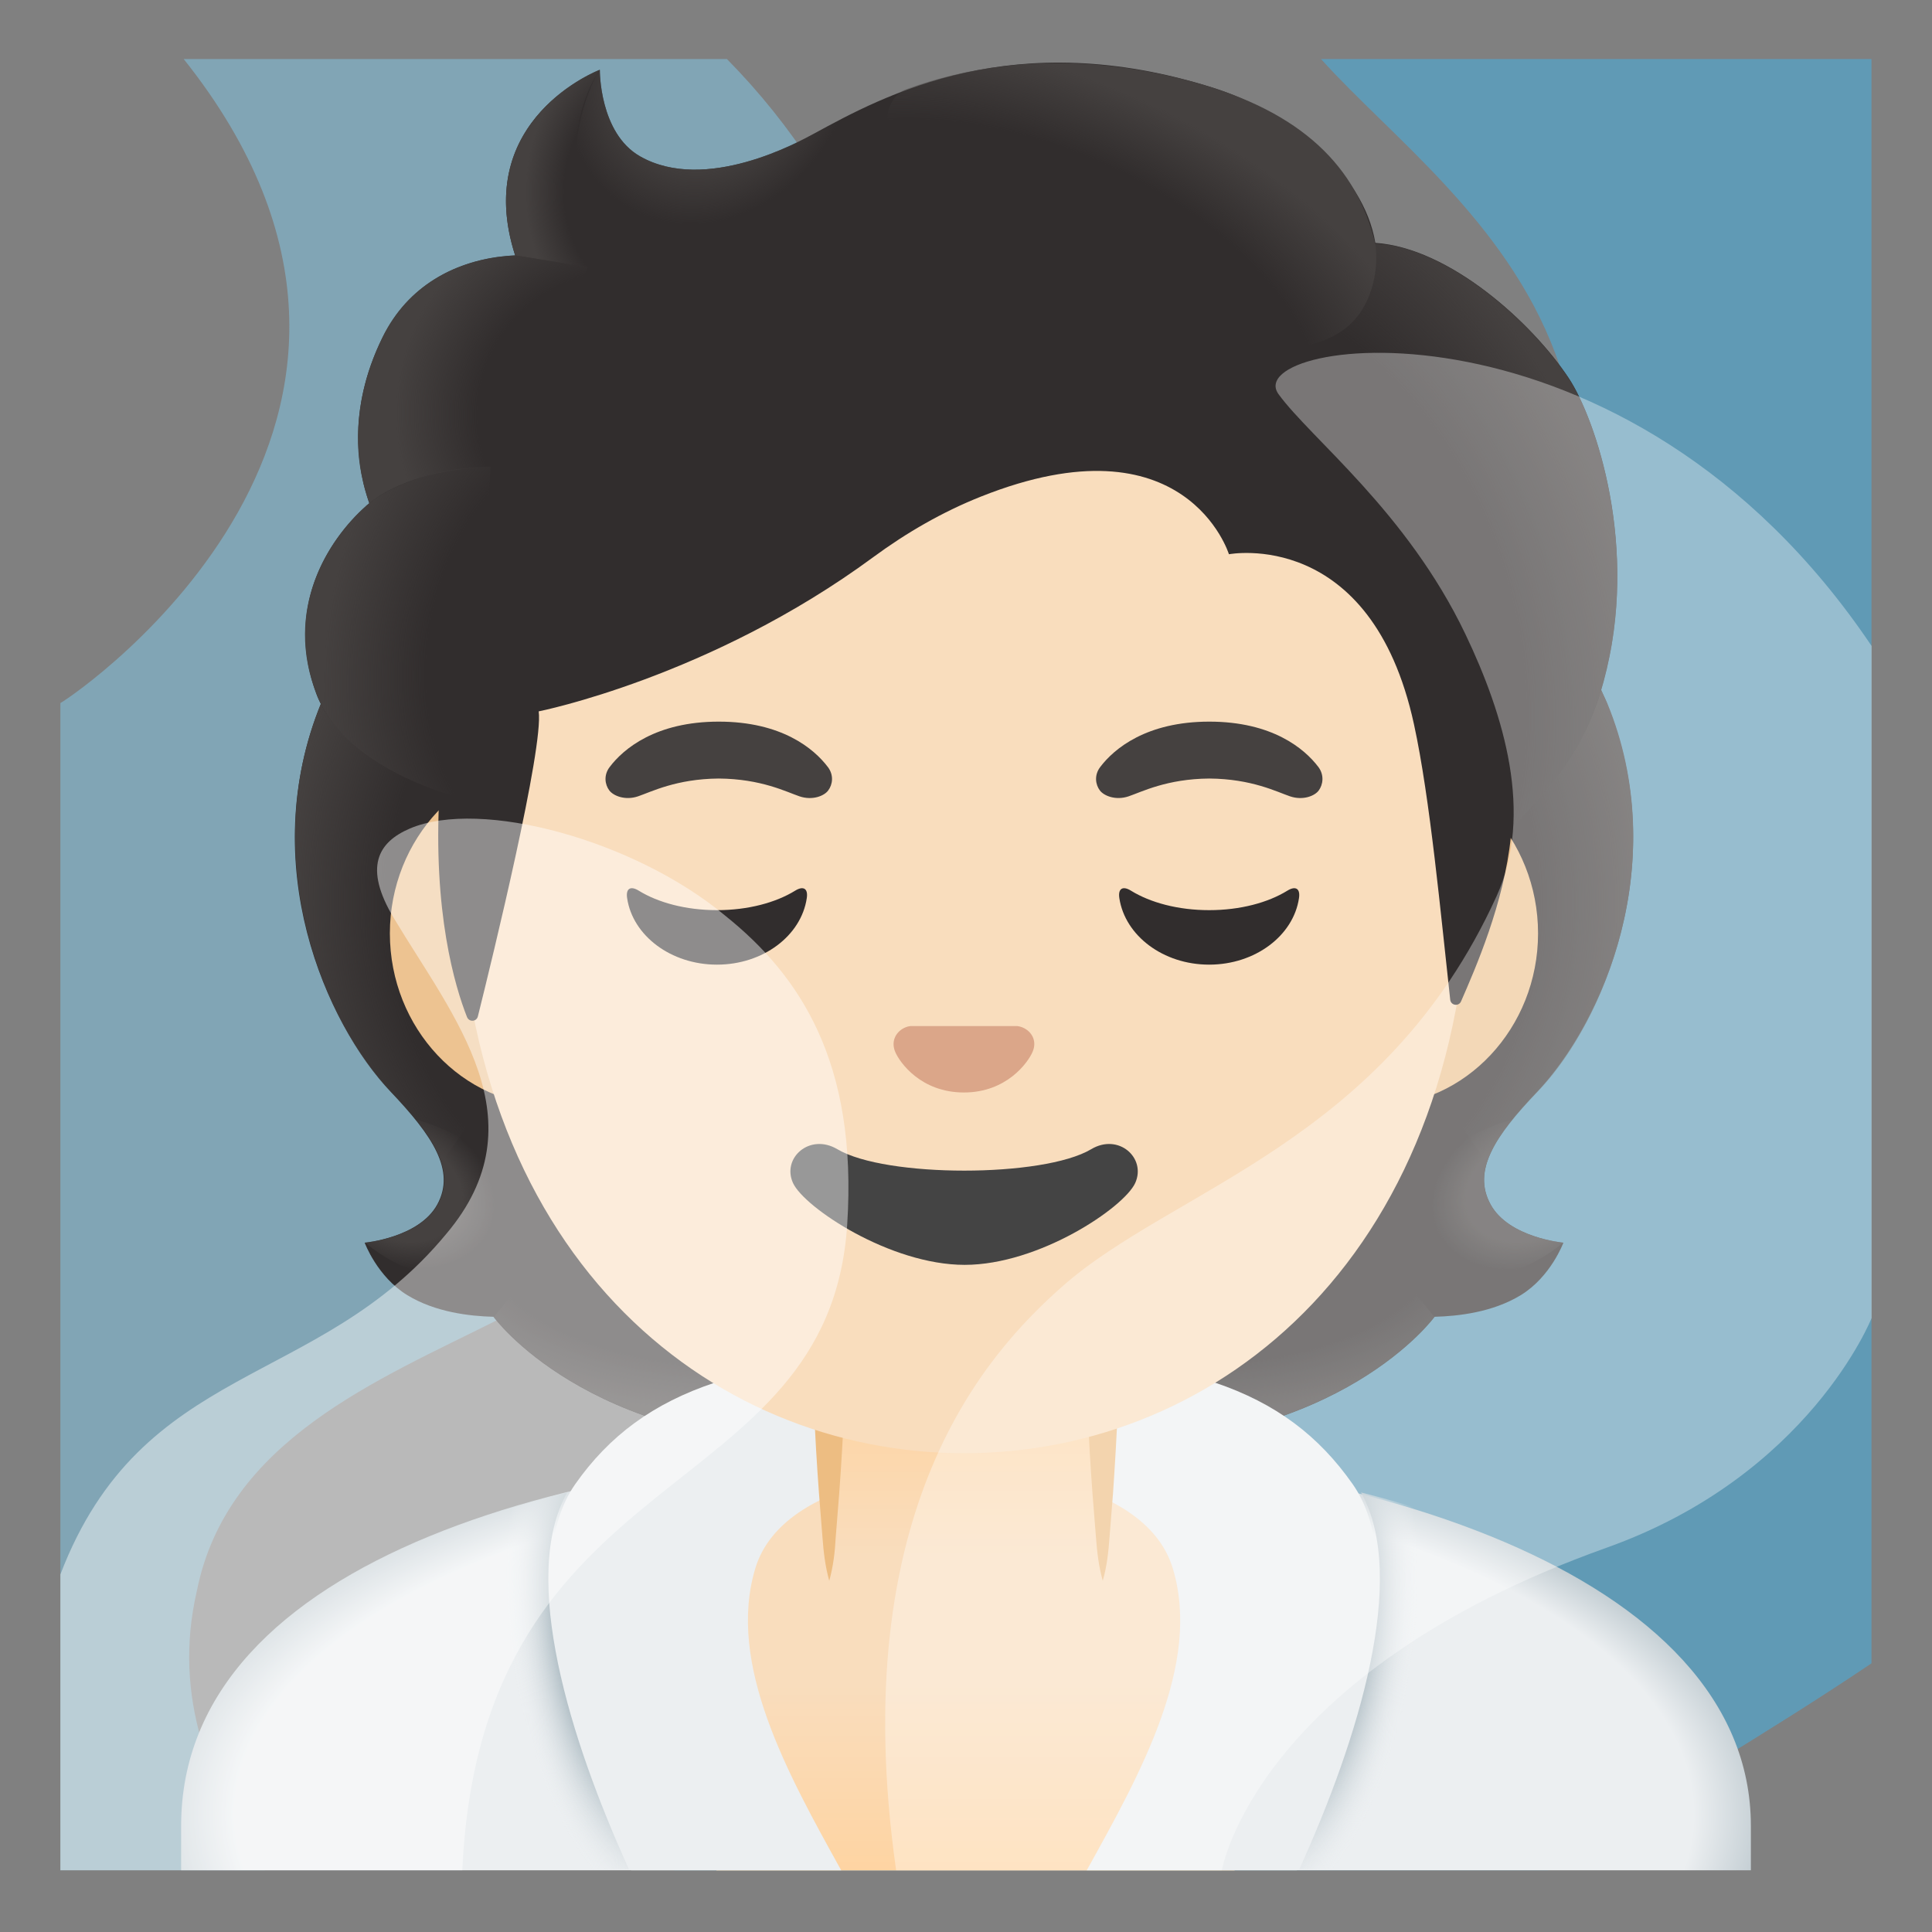 <svg enable-background="new 0 0 128 128" version="1.1" viewBox="0 0 128 128" xmlns="http://www.w3.org/2000/svg"><rect x="0" y="0" width="128" height="128" fill="#808080" stroke="none"/><path d="m103.04 23.41c4.24 11.31 3 25-8 32s-22 12-31 21c-4.28 4.28-19.36 20.49-19.38 47.5h57.91c0.16-0.17 0.3-0.34 0.46-0.5 6.9-4.47 14.13-8.6 20.96-13.21v-106.29h-36.47c4.6 5.12 12.22 10.69 15.52 19.5z" enable-background="new" fill="#3BBCF7" opacity=".45"/><path d="m4 46.58v77.33h13.54c-3.61-5.52-6.13-11.42-4.5-18.5 2-10 12.01-13.98 20-18 22.56-11.36 27.25-29.5 28-50 0.46-12.69-4.17-24.66-12.88-33.5h-35.99c19.12 24-6.85 41.92-8.17 42.67z" enable-background="new" fill="#83D3F7" opacity=".45"/><path d="m98.76 79.8c-1.25-2.27 0.34-4.58 3.06-7.44 4.31-4.54 9-15.07 4.64-25.76 0.03-0.06-0.86-1.86-0.83-1.92l-1.79-0.09c-0.57-0.08-20.26-0.12-39.97-0.12s-39.4 0.04-39.97 0.12c0 0-2.65 1.95-2.63 2.01-4.35 10.69 0.33 21.21 4.64 25.76 2.71 2.86 4.3 5.17 3.06 7.44-1.21 2.21-4.81 2.53-4.81 2.53s0.83 2.26 2.83 3.48c1.85 1.13 4.13 1.39 5.7 1.43 0 0 6.15 8.51 22.23 8.51h8.95 8.95c16.08 0 22.23-8.51 22.23-8.51 1.57-0.04 3.85-0.3 5.7-1.43 2-1.22 2.83-3.48 2.83-3.48s-3.61-0.32-4.82-2.53z" fill="#312D2D"/><radialGradient id="k" cx="99.772" cy="45.897" r="23.419" gradientTransform="matrix(1 0 0 .491 -21.324 59.558)" gradientUnits="userSpaceOnUse"><stop stop-color="#454140" stop-opacity="0" offset=".728"/><stop stop-color="#454140" offset="1"/></radialGradient><path d="m63.85 95.74v-9.44l28.57-2.26 2.6 3.2s-6.15 8.51-22.23 8.51l-8.94-0.01z" fill="url(#k)"/><radialGradient id="j" cx="76.707" cy="49.379" r="6.921" gradientTransform="matrix(-.906 .424 -.314 -.672 186.52 79.287)" gradientUnits="userSpaceOnUse"><stop stop-color="#454140" offset=".663"/><stop stop-color="#454140" stop-opacity="0" offset="1"/></radialGradient><path d="m94.96 83.11c-4.28-6.5 5.21-8.93 5.21-8.93s0.01 0.01 0.01 0.01c-1.65 2.05-2.4 3.84-1.43 5.61 1.21 2.21 4.81 2.53 4.81 2.53s-4.9 4.36-8.6 0.78z" fill="url(#j)"/><radialGradient id="i" cx="94.643" cy="68.958" r="30.399" gradientTransform="matrix(-.075 -.997 .831 -.062 33.33 157.71)" gradientUnits="userSpaceOnUse"><stop stop-color="#454140" stop-opacity="0" offset=".725"/><stop stop-color="#454140" offset="1"/></radialGradient><path d="m106.49 46.6c4.25 10.35-0.22 21.01-4.41 25.51-0.57 0.62-3.01 3.01-3.57 4.92 0 0-9.54-13.31-12.39-21.13-0.57-1.58-1.1-3.2-1.17-4.88-0.05-1.26 0.14-2.76 0.87-3.83 0.89-1.31 20.16-1.7 20.16-1.7 0 0.02 0.51 1.11 0.51 1.11z" fill="url(#i)"/><radialGradient id="h" cx="44.176" cy="68.958" r="30.399" gradientTransform="matrix(.075 -.997 -.831 -.062 98.189 107.38)" gradientUnits="userSpaceOnUse"><stop stop-color="#454140" stop-opacity="0" offset=".725"/><stop stop-color="#454140" offset="1"/></radialGradient><path d="m21.27 46.6c-4.25 10.35 0.22 21.01 4.41 25.51 0.58 0.62 3.01 3.01 3.57 4.92 0 0 9.54-13.31 12.39-21.13 0.58-1.58 1.1-3.2 1.17-4.88 0.05-1.26-0.14-2.76-0.87-3.83-0.89-1.31-1.93-0.96-3.44-0.96-2.88 0-15.49-0.74-16.47-0.74 0.01 0.02-0.76 1.11-0.76 1.11z" fill="url(#h)"/><radialGradient id="g" cx="49.305" cy="45.897" r="23.419" gradientTransform="matrix(-1 0 0 .491 98.61 59.558)" gradientUnits="userSpaceOnUse"><stop stop-color="#454140" stop-opacity="0" offset=".728"/><stop stop-color="#454140" offset="1"/></radialGradient><path d="m63.9 95.74v-9.44l-28.57-2.26-2.6 3.2s6.15 8.51 22.23 8.51l8.94-0.01z" fill="url(#g)"/><radialGradient id="f" cx="26.24" cy="49.379" r="6.921" gradientTransform="matrix(.906 .424 .314 -.672 -13.051 100.68)" gradientUnits="userSpaceOnUse"><stop stop-color="#454140" offset=".663"/><stop stop-color="#454140" stop-opacity="0" offset="1"/></radialGradient><path d="m32.79 83.11c4.28-6.5-5.21-8.93-5.21-8.93s-0.01 0.01-0.01 0.01c1.65 2.05 2.4 3.84 1.43 5.61-1.21 2.21-4.81 2.53-4.81 2.53s4.9 4.36 8.6 0.78z" fill="url(#f)"/><radialGradient id="e" cx="63.868" cy="7.796" r="55.102" gradientTransform="matrix(1 0 0 -.463 0 123.81)" gradientUnits="userSpaceOnUse"><stop stop-color="#ECEFF1" offset=".877"/><stop stop-color="#B0BEC5" offset="1"/></radialGradient><path d="m64.13 95.91h-0.13c-25.49 0.03-52 7.28-52 25.06v2.94h104v-2.94c0-16.75-26.26-25.06-51.87-25.06z" fill="url(#e)"/><linearGradient id="b" x1="64.322" x2="64.322" y1="31.565" y2="1.211" gradientTransform="matrix(1 0 0 -1 0 128)" gradientUnits="userSpaceOnUse"><stop stop-color="#F9DDBD" offset=".5"/><stop stop-color="#FFD29C" offset="1"/></linearGradient><path d="m64.04 95.75c-29.63 0-21.57 19.55-16.57 28.17h34.32c4.63-8.62 11.87-28.17-17.75-28.17z" fill="url(#b)"/><path d="m50.04 103.91c1.92-6.37 13.37-6.54 12.51-6.36 0.53-0.07 2.11-0.07 2.64 0-0.85-0.19 10.59-0.01 12.51 6.36 1.92 6.35-2.16 13.62-5.7 20h13.92c4.07-8.93 7.49-20.18 3.7-25.58-4.48-6.39-11.34-8.67-25.63-8.67s-21.39 2.28-25.88 8.67c-3.79 5.4-0.37 16.66 3.7 25.58h13.92c-3.53-6.37-7.6-13.65-5.69-20z" fill="#ECEFF1"/><radialGradient id="d" cx="84.423" cy="20.398" r="9.304" gradientTransform="matrix(.995 .104 .22 -2.103 -4.04 141.71)" gradientUnits="userSpaceOnUse"><stop stop-color="#B0BEC5" offset=".668"/><stop stop-color="#ECEFF1" stop-opacity="0" offset="1"/></radialGradient><path d="m89.36 123.84h-3.28c3.92-8.6 7.24-19.36 4.09-24.96 1.24 0.31 2.46 0.65 3.64 1.02 1.93 6.72-1.07 16.26-4.45 23.94z" fill="url(#d)"/><radialGradient id="c" cx="753.09" cy="20.398" r="9.304" gradientTransform="matrix(-.995 .104 -.22 -2.103 796.82 72.032)" gradientUnits="userSpaceOnUse"><stop stop-color="#B0BEC5" offset=".668"/><stop stop-color="#ECEFF1" stop-opacity="0" offset="1"/></radialGradient><path d="m38.39 123.84h3.28c-3.92-8.6-7.24-19.36-4.09-24.96-1.24 0.31-2.46 0.65-3.64 1.02-1.93 6.72 1.07 16.26 4.45 23.94z" fill="url(#c)"/><linearGradient id="a" x1="64" x2="64" y1="20.586" y2="38.503" gradientTransform="matrix(1 0 0 -1 0 128)" gradientUnits="userSpaceOnUse"><stop stop-color="#F9DDBD" offset=".242"/><stop stop-color="#FFD29C" offset="1"/></linearGradient><path d="m54.92 89.99v9.98c0 4.51 3.7 8.17 8.26 8.17h1.65c4.56 0 8.26-3.66 8.26-8.17v-9.98h-18.17z" fill="url(#a)"/><path d="m54.94 104.73c-0.27-0.96-0.38-1.93-0.45-2.89l-0.23-2.89c-0.14-1.93-0.26-3.85-0.33-5.78-0.02-0.55 0.41-1.02 0.97-1.04s1.02 0.41 1.03 0.96v0.07c-0.07 1.93-0.19 3.85-0.33 5.78l-0.23 2.89c-0.05 0.97-0.16 1.93-0.43 2.9z" fill="#EDBD82"/><path d="m73.06 104.73c-0.27-0.96-0.38-1.93-0.45-2.89l-0.23-2.89c-0.14-1.93-0.26-3.85-0.32-5.78-0.02-0.55 0.41-1.02 0.96-1.04s1.02 0.41 1.04 0.96v0.07c-0.07 1.93-0.19 3.85-0.32 5.78l-0.23 2.89c-0.07 0.97-0.17 1.93-0.45 2.9z" fill="#EDBD82"/><path d="m91.19 50.43h-54.65c-5.89 0-10.71 5.14-10.71 11.41s4.82 11.41 10.71 11.41h54.65c5.89 0 10.71-5.14 10.71-11.41s-4.82-11.41-10.71-11.41z" fill="#EDC391"/><path d="m63.87 11.07c-17.4 0-33.52 18.61-33.52 45.4 0 26.64 16.61 39.81 33.52 39.81s33.52-13.18 33.52-39.82c0-26.78-16.12-45.39-33.52-45.39z" fill="#F9DDBD"/><path d="m72.29 76.14c-3.18 1.89-13.63 1.89-16.81 0-1.83-1.09-3.7 0.58-2.94 2.24 0.75 1.63 6.44 5.42 11.37 5.42s10.55-3.79 11.3-5.42c0.75-1.66-1.1-3.33-2.92-2.24z" fill="#444"/><path d="m67.72 68.06c-0.11-0.04-0.21-0.07-0.32-0.08h-7.08c-0.11 0.01-0.22 0.04-0.32 0.08-0.64 0.26-0.99 0.92-0.69 1.63s1.71 2.69 4.55 2.69 4.25-1.99 4.55-2.69c0.31-0.71-0.04-1.37-0.69-1.63z" fill="#DBA689"/><g fill="#312D2D"><path d="m47.5 60.3c-2.06 0-3.9-0.5-5.18-1.29-0.55-0.34-0.87-0.14-0.77 0.5 0.37 2.48 2.9 4.4 5.95 4.4 3.06 0 5.58-1.92 5.95-4.4 0.1-0.64-0.22-0.84-0.77-0.5-1.28 0.79-3.12 1.29-5.18 1.29z"/><path d="m80.11 60.3c-2.06 0-3.9-0.5-5.18-1.29-0.55-0.34-0.87-0.14-0.77 0.5 0.38 2.48 2.9 4.4 5.95 4.4s5.58-1.92 5.95-4.4c0.1-0.64-0.22-0.84-0.77-0.5-1.28 0.79-3.12 1.29-5.18 1.29z"/></g><g fill="#454140"><path d="m54.85 50.82c-0.93-1.23-3.07-3.01-7.23-3.01s-6.31 1.79-7.23 3.01c-0.41 0.54-0.31 1.17-0.02 1.55 0.26 0.35 1.04 0.68 1.9 0.39s2.54-1.16 5.35-1.18c2.81 0.02 4.49 0.89 5.35 1.18s1.64-0.03 1.9-0.39c0.29-0.38 0.39-1.01-0.02-1.55z"/><path d="m87.35 50.82c-0.93-1.23-3.07-3.01-7.23-3.01s-6.31 1.79-7.23 3.01c-0.41 0.54-0.31 1.17-0.02 1.55 0.26 0.35 1.04 0.68 1.9 0.39s2.54-1.16 5.35-1.18c2.81 0.02 4.49 0.89 5.35 1.18s1.64-0.03 1.9-0.39c0.28-0.38 0.38-1.01-0.02-1.55z"/></g><path d="m103.94 25.06c-2.44-3.69-7.91-8.64-12.82-8.97-0.79-4.72-5.84-8.72-10.73-10.27-13.23-4.19-21.84 0.51-26.47 3.04-0.96 0.52-7.17 3.97-11.51 1.5-2.72-1.55-2.67-5.74-2.67-5.74s-8.52 3.25-5.61 12.3c-2.93 0.12-6.77 1.36-8.8 5.47-2.42 4.9-1.56 8.99-0.86 10.95-2.52 2.14-5.69 6.69-3.52 12.6 1.64 4.45 8.17 6.5 8.17 6.5-0.46 8.01 1.03 12.94 1.82 14.94 0.14 0.35 0.63 0.32 0.72-0.04 0.99-3.97 4.36-17.8 4.03-20.21 0 0 11.35-2.25 22.17-10.22 2.2-1.62 4.59-3 7.13-4.01 13.59-5.41 16.43 3.82 16.43 3.82s9.42-1.81 12.26 11.27c1.07 4.9 1.79 12.75 2.4 18.24 0.04 0.39 0.57 0.47 0.72 0.11 0.95-2.18 2.85-6.5 3.3-10.91 0.16-1.55 4.34-3.6 6.14-10.26 2.42-8.9-0.54-17.44-2.3-20.11z" fill="#312D2D"/><radialGradient id="q" cx="81.885" cy="84.993" r="35.633" gradientTransform="matrix(.308 .952 .706 -.228 -3.31 -15.513)" gradientUnits="userSpaceOnUse"><stop stop-color="#454140" stop-opacity="0" offset=".699"/><stop stop-color="#454140" offset="1"/></radialGradient><path d="m100.08 55.46c0.16-1.55 4.34-3.6 6.14-10.26 0.19-0.71 0.35-1.43 0.5-2.15 1.46-8.09-1.16-15.52-2.79-17.98-2.26-3.41-7.1-7.89-11.69-8.81-0.4-0.05-0.79-0.1-1.16-0.12 0 0 0.33 2.15-0.54 3.86-1.12 2.22-3.41 2.75-3.41 2.75 11.98 11.97 11.12 21.99 12.95 32.71z" fill="url(#q)"/><radialGradient id="p" cx="47.146" cy="123.85" r="9.343" gradientTransform="matrix(.881 .473 .56 -1.045 -63.794 111.29)" gradientUnits="userSpaceOnUse"><stop stop-color="#454140" offset=".58"/><stop stop-color="#454140" stop-opacity="0" offset="1"/></radialGradient><path d="m56.82 7.35c-1.1 0.53-2.06 1.06-2.9 1.51-0.96 0.52-7.17 3.97-11.51 1.5-2.67-1.52-2.67-5.58-2.67-5.72-1.23 1.57-4.95 12.78 5.93 13.53 4.69 0.32 7.58-3.77 9.3-7.23 0.61-1.27 1.59-3.1 1.85-3.59z" fill="url(#p)"/><radialGradient id="o" cx="159.07" cy="62.723" r="28.721" gradientTransform="matrix(-.938 -.394 -.218 .528 230.89 50.709)" gradientUnits="userSpaceOnUse"><stop stop-color="#454140" stop-opacity="0" offset=".699"/><stop stop-color="#454140" offset="1"/></radialGradient><path d="m79.02 5.42c7.32 1.98 10.89 5.71 12.08 10.68 0.35 1.46 0.77 15.08-25.23-0.4-9.67-5.76-7.03-9.36-5.9-9.77 4.43-1.6 10.85-2.73 19.05-0.51z" fill="url(#o)"/><radialGradient id="n" cx="43.394" cy="115.32" r="8.575" gradientTransform="matrix(1 0 0 -1.223 0 153.75)" gradientUnits="userSpaceOnUse"><stop stop-color="#454140" stop-opacity="0" offset=".702"/><stop stop-color="#454140" offset="1"/></radialGradient><path d="m39.71 4.63c-0.01 0.01-0.03 0.01-0.06 0.03h-0.01c-0.93 0.39-8.24 3.78-5.51 12.26l7.78 1.25c-6.89-6.98-2.17-13.55-2.17-13.55s-0.02 0-0.03 0.01z" fill="url(#n)"/><radialGradient id="m" cx="42.215" cy="100.19" r="16.083" gradientTransform="matrix(-.966 -.26 -.243 .904 107.35 -51.756)" gradientUnits="userSpaceOnUse"><stop stop-color="#454140" stop-opacity="0" offset=".66"/><stop stop-color="#454140" offset="1"/></radialGradient><path d="m38.94 17.69-4.81-0.77c-0.19 0-0.83 0.06-1.18 0.11-2.71 0.38-5.9 1.78-7.63 5.36-1.86 3.86-1.81 7.17-1.3 9.38 0.15 0.74 0.45 1.58 0.45 1.58s2.38-2.26 8.05-2.41l6.42-13.25z" fill="url(#m)"/><radialGradient id="l" cx="38.399" cy="84.656" r="16.886" gradientTransform="matrix(.991 .136 .192 -1.392 -15.852 155.96)" gradientUnits="userSpaceOnUse"><stop stop-color="#454140" stop-opacity="0" offset=".598"/><stop stop-color="#454140" offset="1"/></radialGradient><path d="m24.24 33.53c-2.37 2.1-5.56 6.79-3.21 12.61 1.77 4.39 8.09 6.29 8.09 6.29 0 0.02 1.26 0.4 1.91 0.4l1.48-21.9c-3.03 0-5.94 0.91-7.82 2.22 0.02 0.03-0.46 0.35-0.45 0.38z" fill="url(#l)"/><path d="m48.04 60.66c-6-5-16.19-7.77-20.88-5.77-2.11 0.9-3.1 2.56-1.06 5.95 3.94 6.56 9.81 13.44 3.44 20.94-8.5 10.26-20.12 8.38-25.54 22.53v19.6h26.63c1.25-27.5 24.29-23.94 25.5-42.79 0.69-10.69-3.09-16.46-8.09-20.46z" enable-background="new" fill="#fff" opacity=".45"/><path d="m124 42.8c-16.29-24.22-42.01-20.4-39.29-16.68 2.16 2.96 8.5 7.79 12.37 15.88 2.58 5.39 4.54 11.94 2.07 17.38-7.45 16.36-21.45 19.36-28.78 25.86-4.96 4.39-14.41 14.66-11 38.67h21.58s2.23-13.06 25.49-21.37c13.44-4.79 17.56-15.22 17.56-15.22v-44.52z" enable-background="new" fill="#fff" opacity=".35"/></svg>
